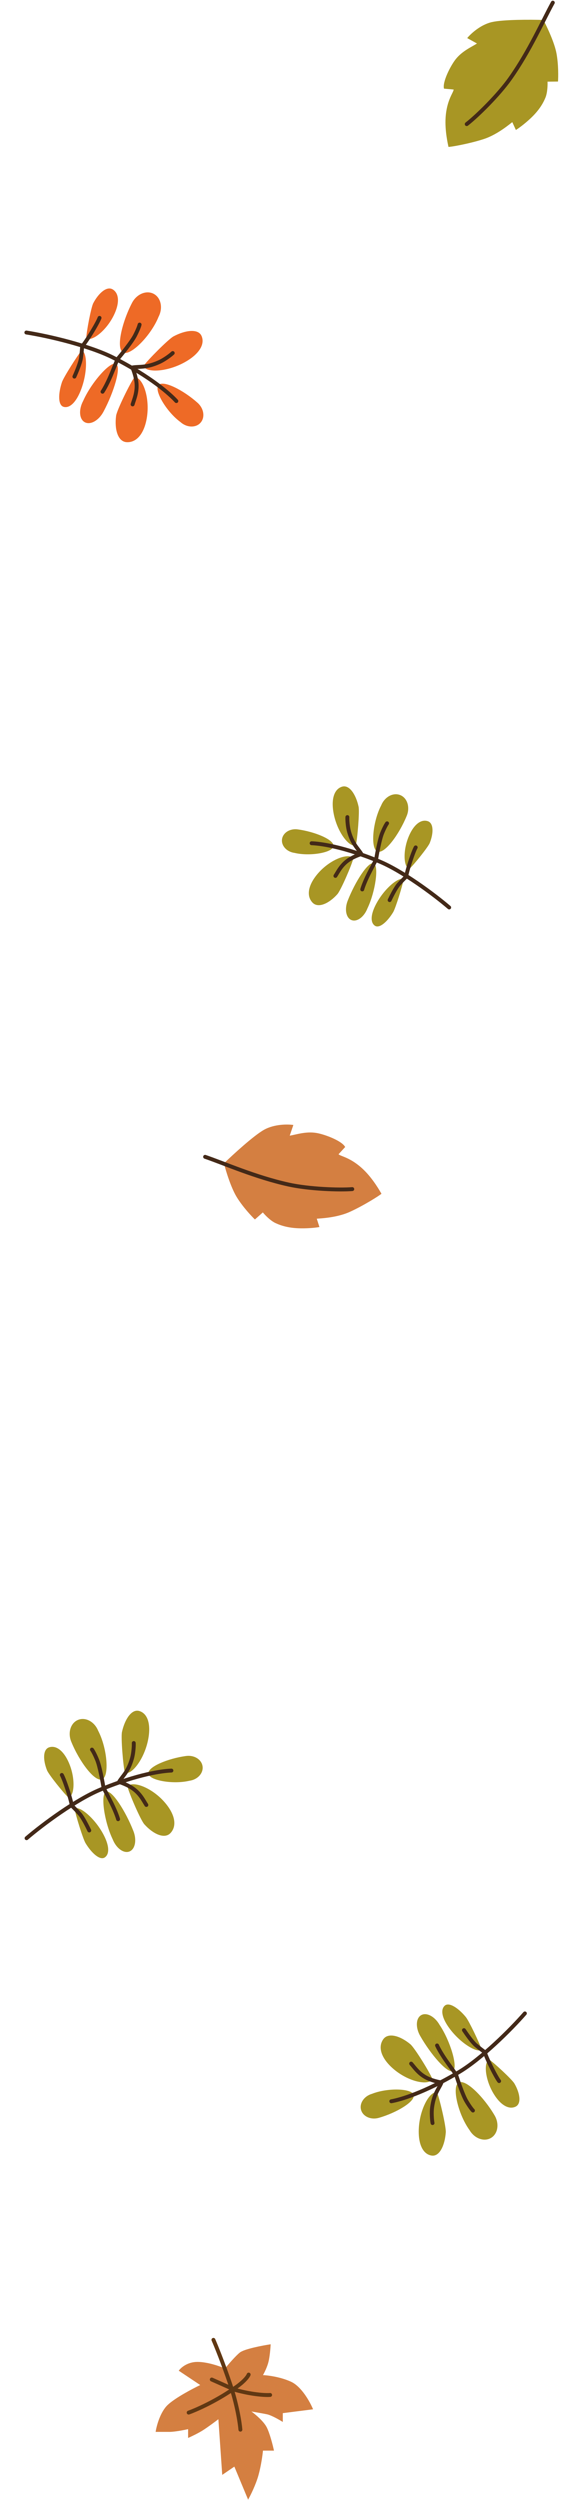 <svg width="435" height="1919" viewBox="0 0 435 1919" fill="none" xmlns="http://www.w3.org/2000/svg">
<path d="M143.027 1347.92C129.147 1349.8 113.342 1356.26 114.05 1361.51C114.759 1366.76 133.132 1369.9 145.593 1366.94C151.879 1366.09 156.401 1361.14 155.692 1355.89C154.984 1350.64 149.313 1347.08 143.027 1347.92Z" fill="#A89624"/>
<path d="M129.127 1386.72C119.546 1373.32 102.542 1366.28 97.935 1371.22C99.095 1376.42 108.113 1397.21 110.916 1400.34C117.607 1407.81 126.462 1412 131.069 1407.05C135.676 1402.11 134.708 1394.52 129.127 1386.72Z" fill="#A89624"/>
<path d="M102.545 1405.58C96.564 1390.29 85.933 1373.66 81.524 1375.38C77.116 1377.11 80.082 1398.33 86.582 1411.83C89.29 1418.75 95.06 1422.96 99.468 1421.24C103.876 1419.51 105.254 1412.5 102.545 1405.58Z" fill="#A89624"/>
<path d="M54.73 1336.88C60.901 1352.09 72.813 1368.16 78.525 1365.84C84.237 1363.53 82.4 1341.78 75.415 1328.49C72.621 1321.6 65.725 1317.9 60.013 1320.21C54.3 1322.53 51.935 1329.99 54.73 1336.88Z" fill="#A89624"/>
<path d="M80.06 1409.26C73.469 1396.06 61.003 1385.76 57.309 1388.35C57.943 1392.76 63.77 1411.6 65.735 1414.84C70.424 1422.58 76.893 1428.35 80.586 1425.76C84.279 1423.17 83.9 1416.95 80.06 1409.26Z" fill="#A89624"/>
<path d="M114.438 1331.64C112.563 1347.95 101.901 1362.72 96.007 1360.91C94.667 1355.91 92.842 1333.63 93.737 1329.53C95.871 1319.74 101.196 1311.6 107.09 1313.41C112.984 1315.21 115.53 1322.14 114.438 1331.64Z" fill="#A89624"/>
<path d="M51.712 1350.57C58.164 1362.93 57.705 1378.39 52.701 1379.93C49.376 1377.06 37.475 1362.26 36.148 1358.95C32.982 1351.04 32.851 1342.79 37.855 1341.25C42.86 1339.71 47.952 1343.37 51.712 1350.57Z" fill="#A89624"/>
<path d="M112.48 1385.53C110.273 1382.16 107.844 1376.75 101.712 1372.61C98.394 1370.37 94.095 1368.71 92.36 1368.15" stroke="#432918" stroke-width="3" stroke-linecap="round"/>
<path d="M131.744 1359.13C124.985 1359.36 106.107 1361.75 77.046 1373.78C58.485 1381.47 33.129 1400.17 20.418 1411.05" stroke="#432918" stroke-width="3" stroke-linecap="round"/>
<path d="M102.801 1337.99C102.935 1340.39 102.522 1346.03 101.409 1349.92C98.514 1360.04 94.32 1363.21 91.671 1367.49" stroke="#432918" stroke-width="3" stroke-linecap="round"/>
<path d="M90.763 1396.46C90.281 1394.64 88.325 1389.11 84.356 1381.52C80.388 1373.94 79.841 1372.8 80.064 1373.18" stroke="#432918" stroke-width="3" stroke-linecap="round"/>
<path d="M70.675 1343.03C71.19 1343.69 72.711 1346.19 74.671 1350.97C76.63 1355.75 78.782 1367.37 79.613 1372.59" stroke="#432918" stroke-width="3" stroke-linecap="round"/>
<path d="M68.614 1405.1C67.154 1401.98 63.651 1395.08 61.313 1392.44C58.976 1389.81 56.098 1386.93 54.951 1385.82" stroke="#432918" stroke-width="3" stroke-linecap="round"/>
<path d="M55.153 1385.94C55.085 1385.05 54.361 1381.46 52.009 1374.2C49.658 1366.95 48.032 1363.37 47.512 1362.49" stroke="#432918" stroke-width="3" stroke-linecap="round"/>
<path d="M151.88 309.237C141.118 299.595 125.462 291.517 121.815 295.588C118.168 299.658 128.006 316.179 138.673 323.978C143.547 328.345 150.455 328.585 154.102 324.514C157.749 320.443 156.754 313.603 151.88 309.237Z" fill="#EE6A26"/>
<path d="M112.123 324.293C116.224 307.806 110.372 289.742 103.407 289.436C100.106 293.823 89.822 314.819 89.241 319.115C87.854 329.369 90.494 339.125 97.459 339.431C104.424 339.738 109.734 333.898 112.123 324.293Z" fill="#EE6A26"/>
<path d="M79.523 316.053C87.518 301.126 93.462 281.643 89.157 279.337C84.852 277.032 70.177 293.567 63.934 307.704C60.313 314.464 60.868 321.813 65.173 324.119C69.478 326.424 75.903 322.813 79.523 316.053Z" fill="#EE6A26"/>
<path d="M101.442 232.533C93.633 247.559 88.994 267.666 94.636 270.599C100.279 273.531 116.123 257.529 121.876 243.153C125.413 236.348 123.705 228.455 118.062 225.522C112.419 222.59 104.978 225.729 101.442 232.533Z" fill="#EE6A26"/>
<path d="M61.586 300.864C67.534 286.856 67.27 270.178 62.765 269.013C59.733 272.457 48.84 289.647 47.61 293.359C44.673 302.222 44.474 311.161 48.98 312.327C53.485 313.492 58.12 309.026 61.586 300.864Z" fill="#EE6A26"/>
<path d="M145.523 275.896C131.468 285.34 112.737 286.856 110.208 281.021C113.237 276.622 129.506 260.275 133.326 258.23C142.442 253.35 152.39 252.087 154.919 257.922C157.448 263.756 153.711 270.394 145.523 275.896Z" fill="#EE6A26"/>
<path d="M88.678 239.326C83.295 252.664 70.848 262.657 66.289 259.759C66.322 255.223 69.972 235.975 71.683 232.717C75.767 224.941 82.16 219.313 86.719 222.21C91.278 225.108 91.813 231.555 88.678 239.326Z" fill="#EE6A26"/>
<path d="M101.913 310.431C103.084 306.44 105.704 300.911 104.845 293.33C104.38 289.228 102.812 284.736 102.087 283.003" stroke="#432918" stroke-width="3" stroke-linecap="round"/>
<path d="M135.534 307.879C130.823 302.732 116.315 289.509 87.414 274.752C68.956 265.328 37.306 257.939 20.256 255.245" stroke="#432918" stroke-width="3" stroke-linecap="round"/>
<path d="M132.748 271.013C130.954 272.724 126.251 276.175 122.453 277.905C112.569 282.408 107.279 281.233 102.148 282.017" stroke="#432918" stroke-width="3" stroke-linecap="round"/>
<path d="M78.797 300.697C79.901 299.103 82.934 293.865 86.231 285.672C89.529 277.479 90.054 276.291 89.905 276.721" stroke="#432918" stroke-width="3" stroke-linecap="round"/>
<path d="M107.288 249.167C107.119 250.01 106.171 252.88 103.733 257.616C101.295 262.351 93.611 271.822 90.073 275.965" stroke="#432918" stroke-width="3" stroke-linecap="round"/>
<path d="M57.186 289.097C58.659 285.862 61.731 278.493 62.235 274.893C62.74 271.293 63.072 267.109 63.174 265.466" stroke="#432918" stroke-width="3" stroke-linecap="round"/>
<path d="M63.219 265.702C63.871 265.054 66.204 262.083 70.325 255.381C74.445 248.678 76.163 245.009 76.506 244.012" stroke="#432918" stroke-width="3" stroke-linecap="round"/>
<path d="M291.189 1625.69C304.654 1621.84 319.36 1613.16 317.901 1608.06C316.442 1602.97 297.809 1602.52 285.906 1607.25C279.808 1609 276.047 1614.54 277.506 1619.64C278.965 1624.73 285.091 1627.44 291.189 1625.69Z" fill="#A89624"/>
<path d="M299.345 1585.3C310.759 1597.17 328.601 1601.69 332.446 1596.13C330.549 1591.16 318.624 1571.89 315.398 1569.2C307.699 1562.77 298.332 1559.9 294.487 1565.46C290.642 1571.02 292.695 1578.39 299.345 1585.3Z" fill="#A89624"/>
<path d="M322.925 1562.8C331.05 1577.06 343.972 1591.99 348.085 1589.65C352.198 1587.3 346.199 1566.73 337.82 1554.31C334.14 1547.85 327.823 1544.52 323.71 1546.86C319.597 1549.21 319.245 1556.34 322.925 1562.8Z" fill="#A89624"/>
<path d="M380.155 1623.87C371.854 1609.72 357.747 1595.53 352.429 1598.65C347.111 1601.77 352.069 1623.03 360.898 1635.17C364.658 1641.58 372.017 1644.25 377.334 1641.13C382.652 1638.01 383.915 1630.29 380.155 1623.87Z" fill="#A89624"/>
<path d="M344.644 1555.92C353.071 1568.02 366.893 1576.41 370.173 1573.32C368.911 1569.05 360.425 1551.24 358.012 1548.32C352.255 1541.34 345.021 1536.56 341.741 1539.66C338.46 1542.75 339.734 1548.86 344.644 1555.92Z" fill="#A89624"/>
<path d="M321.829 1637.68C321.331 1621.27 329.749 1605.12 335.842 1606.05C337.89 1610.81 342.911 1632.59 342.619 1636.78C341.921 1646.78 337.825 1655.6 331.732 1654.66C325.639 1653.73 322.12 1647.24 321.829 1637.68Z" fill="#A89624"/>
<path d="M381.167 1609.9C372.997 1598.6 371.219 1583.23 375.949 1580.98C379.655 1583.35 393.567 1596.27 395.358 1599.36C399.632 1606.72 400.953 1614.87 396.223 1617.12C391.493 1619.36 385.926 1616.48 381.167 1609.9Z" fill="#A89624"/>
<path d="M315.988 1584.07C318.659 1587.09 321.844 1592.1 328.508 1595.3C332.115 1597.04 336.61 1598.07 338.406 1598.37" stroke="#432918" stroke-width="3" stroke-linecap="round"/>
<path d="M300.737 1612.98C307.391 1611.77 325.727 1606.69 352.747 1590.58C370.004 1580.3 392.395 1558.14 403.403 1545.53" stroke="#432918" stroke-width="3" stroke-linecap="round"/>
<path d="M332.427 1629.71C331.949 1627.36 331.544 1621.72 332.083 1617.71C333.487 1607.28 337.18 1603.54 339.184 1598.93" stroke="#432918" stroke-width="3" stroke-linecap="round"/>
<path d="M335.901 1570.13C336.641 1571.85 339.375 1577.05 344.396 1583.98C349.418 1590.91 350.122 1591.96 349.847 1591.61" stroke="#432918" stroke-width="3" stroke-linecap="round"/>
<path d="M363.49 1620.09C362.885 1619.52 361.019 1617.26 358.391 1612.81C355.762 1608.37 351.955 1597.18 350.38 1592.14" stroke="#432918" stroke-width="3" stroke-linecap="round"/>
<path d="M356.571 1558.38C358.465 1561.25 362.927 1567.58 365.621 1569.85C368.315 1572.12 371.578 1574.55 372.873 1575.48" stroke="#432918" stroke-width="3" stroke-linecap="round"/>
<path d="M372.657 1575.4C372.852 1576.27 374.087 1579.71 377.461 1586.55C380.835 1593.39 382.96 1596.69 383.601 1597.49" stroke="#432918" stroke-width="3" stroke-linecap="round"/>
<path d="M228.773 636.646C241.956 638.425 256.966 644.566 256.293 649.553C255.62 654.539 238.171 657.516 226.336 654.703C220.366 653.897 216.072 649.202 216.745 644.215C217.418 639.229 222.803 635.84 228.773 636.646Z" fill="#A89624"/>
<path d="M241.975 673.488C251.074 660.767 267.222 654.077 271.597 658.772C270.496 663.705 261.931 683.45 259.269 686.423C252.915 693.52 244.505 697.497 240.129 692.802C235.754 688.107 236.674 680.899 241.975 673.488Z" fill="#A89624"/>
<path d="M267.219 691.402C272.899 676.886 282.996 661.084 287.183 662.723C291.369 664.361 288.552 684.517 282.38 697.335C279.807 703.909 274.328 707.91 270.141 706.272C265.955 704.634 264.646 697.976 267.219 691.402Z" fill="#A89624"/>
<path d="M312.629 626.161C306.769 640.605 295.456 655.866 290.031 653.665C284.606 651.464 286.351 630.807 292.985 618.19C295.639 611.649 302.188 608.13 307.613 610.331C313.037 612.532 315.283 619.619 312.629 626.161Z" fill="#A89624"/>
<path d="M288.573 694.893C294.833 682.359 306.672 672.582 310.18 675.042C309.578 679.222 304.044 697.121 302.178 700.2C297.725 707.551 291.581 713.03 288.074 710.57C284.566 708.111 284.926 702.196 288.573 694.893Z" fill="#A89624"/>
<path d="M255.925 621.184C257.705 636.67 267.831 650.696 273.429 648.982C274.702 644.233 276.434 623.072 275.585 619.175C273.558 609.875 268.501 602.152 262.903 603.866C257.305 605.58 254.888 612.162 255.925 621.184Z" fill="#A89624"/>
<path d="M315.496 639.159C309.368 650.897 309.804 665.584 314.556 667.047C317.714 664.314 329.017 650.26 330.277 647.116C333.284 639.61 333.408 631.77 328.655 630.308C323.903 628.845 319.066 632.321 315.496 639.159Z" fill="#A89624"/>
<path d="M257.784 672.36C259.879 669.156 262.187 664.019 268.01 660.092C271.162 657.967 275.245 656.382 276.892 655.855" stroke="#432918" stroke-width="3" stroke-linecap="round"/>
<path d="M239.489 647.286C245.908 647.512 263.836 649.775 291.436 661.205C309.063 668.505 333.143 686.261 345.215 696.595" stroke="#432918" stroke-width="3" stroke-linecap="round"/>
<path d="M266.976 627.216C266.849 629.495 267.241 634.851 268.298 638.544C271.048 648.157 275.031 651.161 277.546 655.224" stroke="#432918" stroke-width="3" stroke-linecap="round"/>
<path d="M278.409 682.737C278.867 681.011 280.725 675.758 284.493 668.555C288.262 661.351 288.781 660.273 288.57 660.635" stroke="#432918" stroke-width="3" stroke-linecap="round"/>
<path d="M297.486 632.001C296.997 632.623 295.553 635.001 293.692 639.538C291.831 644.074 289.787 655.114 288.998 660.067" stroke="#432918" stroke-width="3" stroke-linecap="round"/>
<path d="M299.444 690.946C300.83 687.982 304.157 681.429 306.377 678.925C308.597 676.421 311.33 673.689 312.419 672.636" stroke="#432918" stroke-width="3" stroke-linecap="round"/>
<path d="M312.228 672.747C312.292 671.903 312.98 668.494 315.213 661.605C317.447 654.715 318.991 651.32 319.484 650.484" stroke="#432918" stroke-width="3" stroke-linecap="round"/>
<path d="M182.161 919.274C177.552 911.916 173.546 898.7 172.119 893.012C179.061 886.288 194.939 871.722 202.911 867.247C210.884 862.771 221.271 862.914 225.468 863.545L222.678 871.758C227.302 871.053 235.03 868.278 243.308 869.696C249.839 870.815 262.874 875.798 265.285 880.474L260.183 886.026C261.816 887.71 269.649 888.388 279.603 898.069C286.933 905.198 292.12 914.538 293.174 916.328C291.965 917.541 279.525 925.441 268.775 930.288C257.984 935.155 244.343 935.289 243.471 935.519L245.508 941.893C243.553 942.268 237.924 942.993 231.048 942.891C222.452 942.764 216.518 941.088 211.688 938.837C207.824 937.037 203.62 932.647 202.002 930.676L195.916 936.092C193.251 933.552 186.77 926.632 182.161 919.274Z" fill="#D47F41"/>
<path d="M270.742 912.776C260.804 913.58 237.438 912.739 221.807 909.287C196.289 903.652 172.652 893.128 157.635 887.999" stroke="#432918" stroke-width="3" stroke-linecap="round"/>
<path d="M427.727 41.176C426.206 32.74 420.353 20.425 417.617 15.322C408.079 15.022 386.806 14.929 378.009 16.956C369.211 18.983 361.719 25.987 359.073 29.235L366.566 33.382C362.72 35.939 355.232 39.044 350.127 45.579C346.099 50.735 339.888 63.034 341.233 68.052L348.647 68.718C348.573 71.033 343.301 76.731 342.461 90.415C341.842 100.492 344.258 110.76 344.677 112.768C346.366 112.851 360.701 110.358 371.773 106.758C382.889 103.144 392.942 94.182 393.732 93.771L396.478 99.779C398.155 98.755 402.749 95.545 407.704 90.903C413.898 85.1 417.12 79.934 419.153 75.081C420.78 71.2 420.934 65.2 420.808 62.686L428.851 62.599C429.11 58.974 429.248 49.613 427.727 41.176Z" fill="#A89624"/>
<path d="M358.703 95.272C366.496 89.257 383.006 73.121 392.131 60.216C407.028 39.15 417.304 15.76 424.867 2.038" stroke="#432918" stroke-width="3" stroke-linecap="round"/>
<path d="M184.338 1805.84C180.953 1808.55 175.312 1815.15 172.915 1818.11C169.107 1816.42 159.545 1813.04 151.761 1813.04C143.976 1813.04 138.927 1817.55 137.376 1819.8L153.876 1830.8C147.953 1833.63 134.668 1840.62 128.915 1846.04C123.161 1851.45 120.312 1862.11 119.607 1866.77L130.184 1866.77C134.245 1866.77 141.466 1865.36 144.568 1864.65L144.568 1871.42C146.825 1870.43 152.268 1867.87 155.992 1865.5C159.715 1863.13 165.44 1858.87 167.838 1857.04L170.799 1899.77L180.107 1893.42L190.684 1918.8C192.517 1915.56 196.692 1907.21 198.722 1899.77C200.753 1892.32 201.825 1884.25 202.107 1881.15L210.568 1881.15C209.722 1877.2 207.438 1868.12 205.068 1863.38C202.699 1858.64 196.184 1853.23 193.222 1851.11C195.761 1851.54 201.684 1852.55 205.068 1853.23C208.453 1853.9 214.658 1857.46 217.338 1859.15L217.338 1852.38L240.607 1849.42C238.351 1843.92 231.807 1831.99 223.684 1828.27C215.561 1824.54 205.915 1823.33 202.107 1823.19C203.094 1821.5 205.322 1817.1 206.338 1813.04C207.353 1808.97 207.889 1802.32 208.03 1799.5C201.543 1800.48 187.722 1803.14 184.338 1805.84Z" fill="#D47F41"/>
<path d="M184.761 1865.07C184.338 1859.86 182.138 1845.44 176.722 1829.54C171.307 1813.63 166.004 1800.63 164.03 1796.11" stroke="#603813" stroke-width="3" stroke-linecap="round"/>
<path d="M178.838 1834.19C164.961 1843.67 150.491 1849.98 144.991 1851.96" stroke="#603813" stroke-width="3" stroke-linecap="round"/>
<path d="M177.992 1833.77C192.884 1838.17 203.94 1838.7 207.607 1838.42" stroke="#603813" stroke-width="3" stroke-linecap="round"/>
<path d="M177.991 1833.34L162.761 1826.57" stroke="#603813" stroke-width="3" stroke-linecap="round"/>
<path d="M178.838 1834.19C187.299 1828.77 190.543 1824.32 191.107 1822.77" stroke="#603813" stroke-width="3" stroke-linecap="round"/>
</svg>
